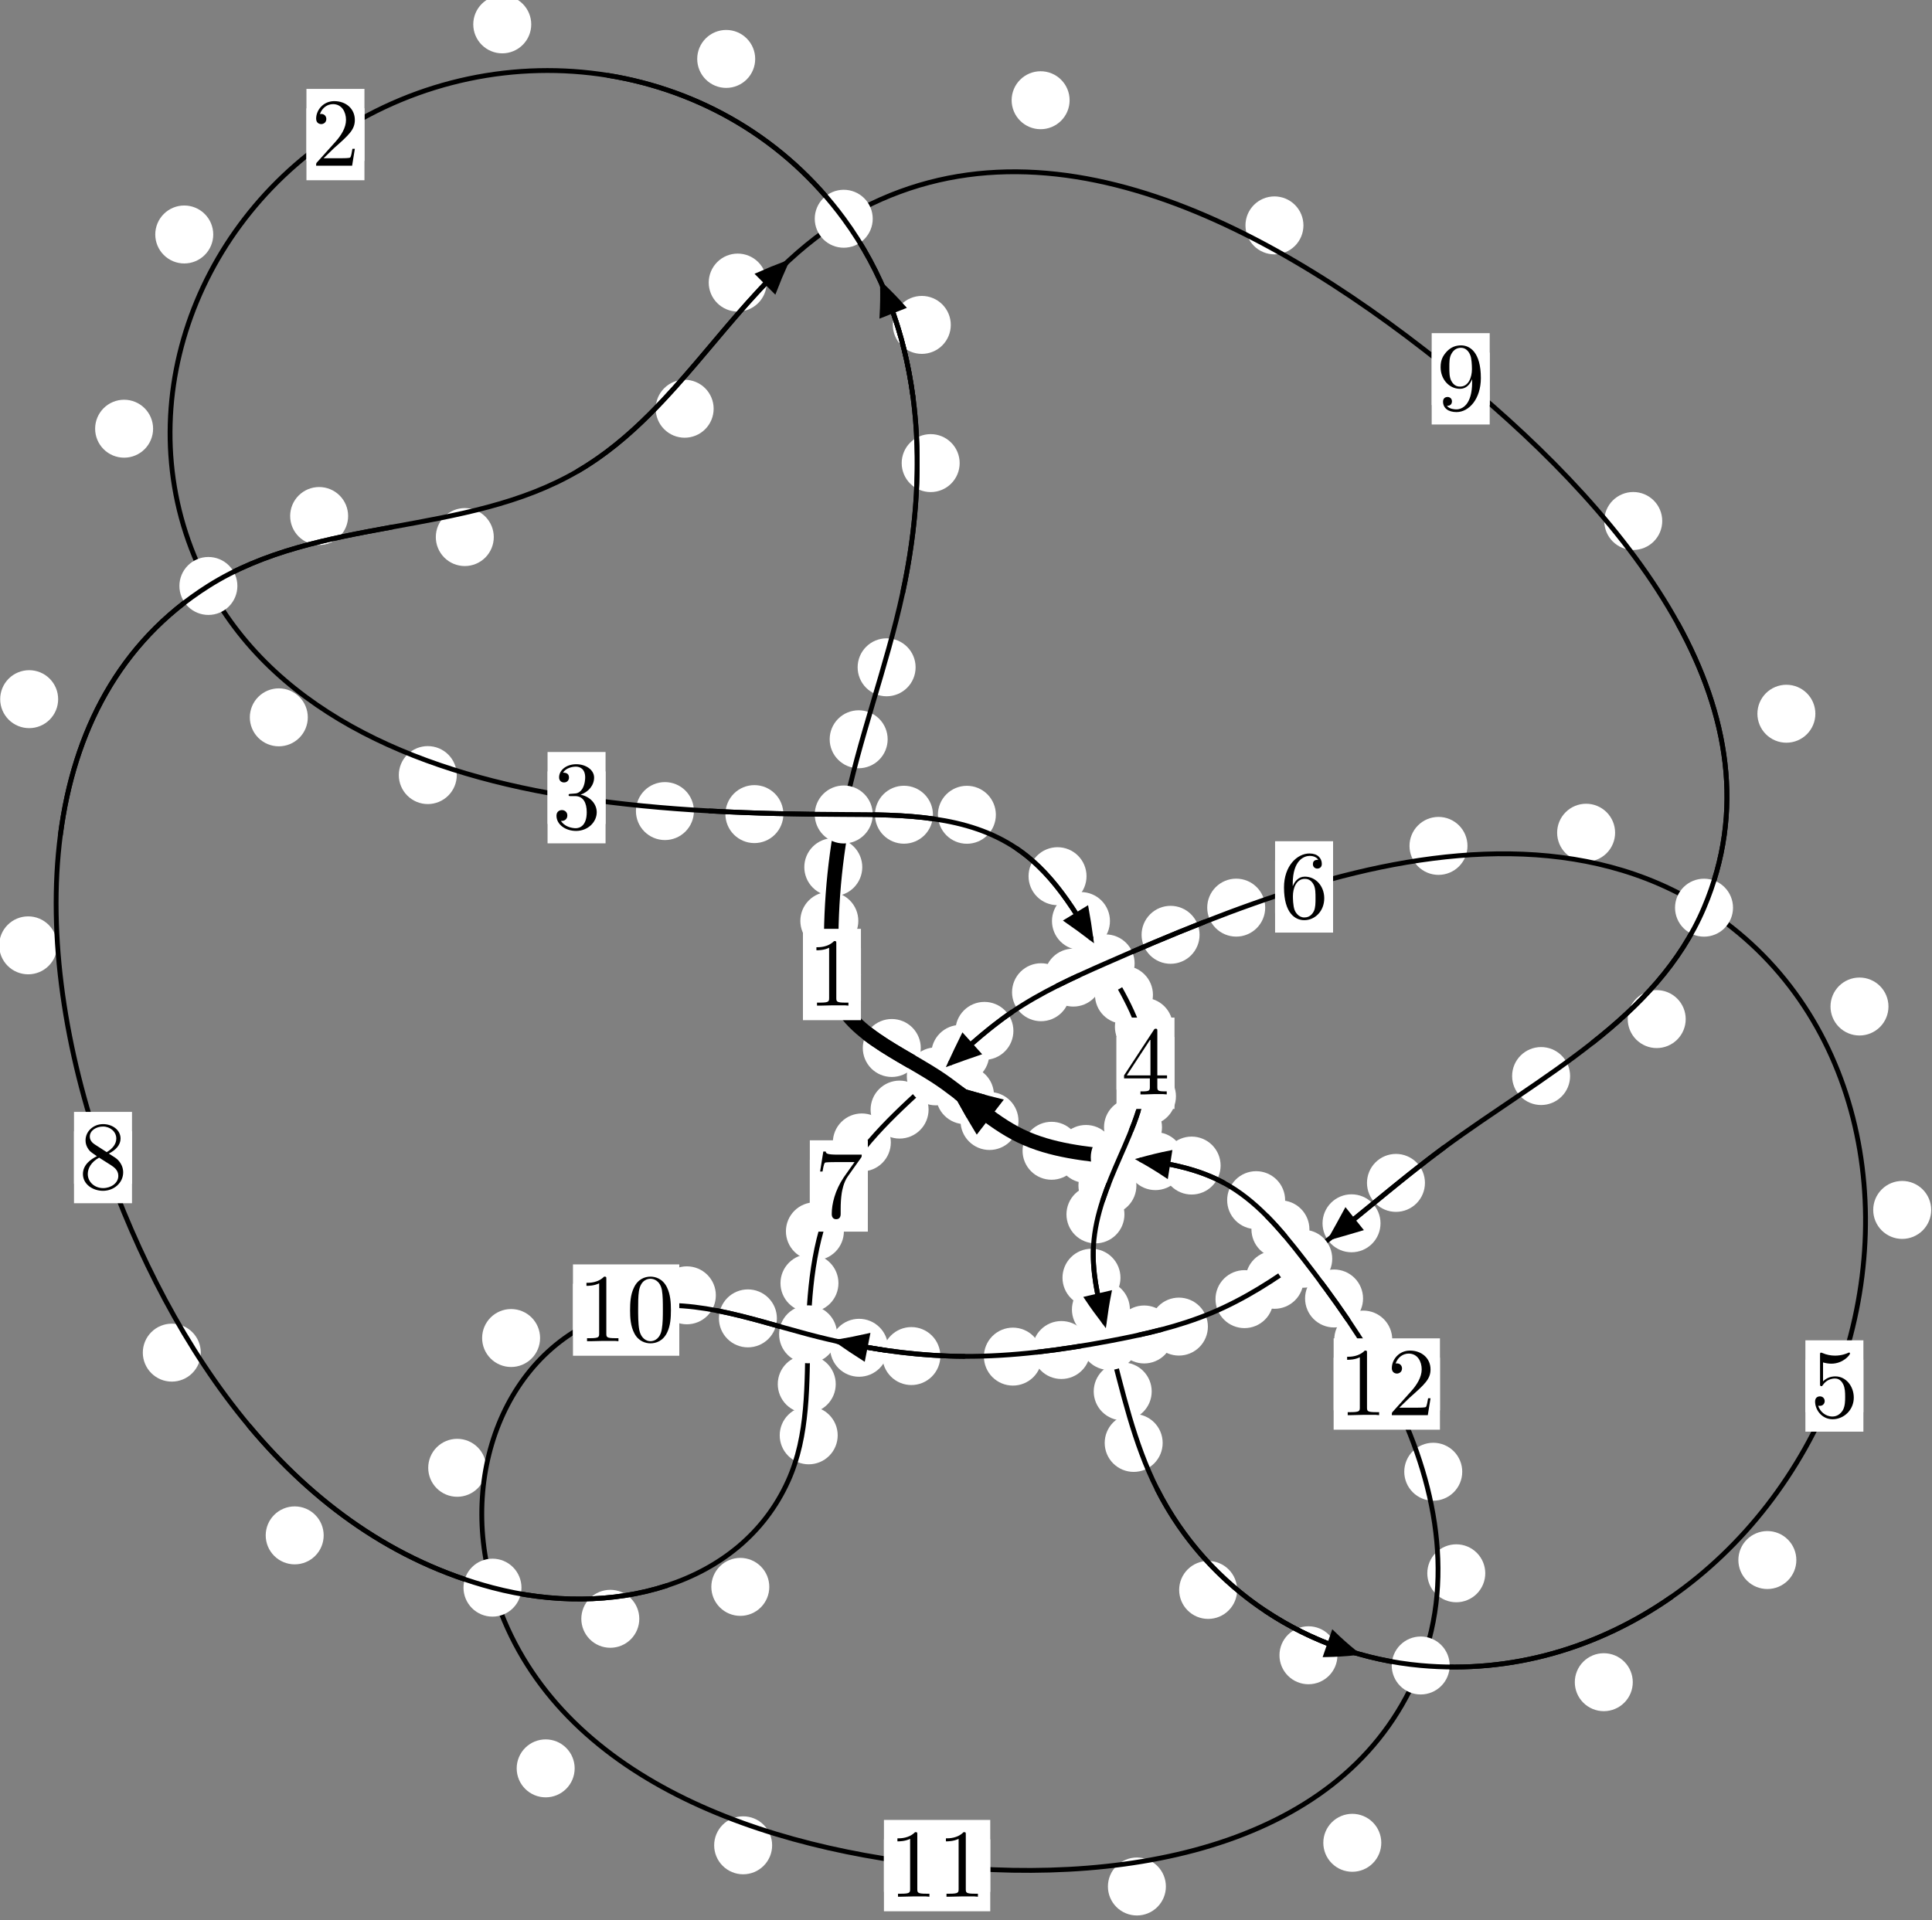 <?xml version="1.0"?>
<!-- Created by MetaPost 1.999 on 2021.07.05:2355 -->
<svg version="1.1" xmlns="http://www.w3.org/2000/svg" xmlns:xlink="http://www.w3.org/1999/xlink" width="199.213" height="198.027" viewBox="0 0 199.213 198.027">
<rect x="0" y="0" width="199.213" height="198.027" fill="#808080" stroke="none"/>
<!-- Original BoundingBox: -87.083817 -113.550949 112.129044 84.475967 -->
  <defs>
    <g transform="scale(0.01,0.01)" id="GLYPHcmr10_48">
      <path style="fill-rule: evenodd;" d="M460 -320C460 -400,455 -480,420 -554C374 -650,292 -666,250 -666C190 -666,117 -640,76 -547C44 -478,39 -400,39 -320C39 -245,43 -155,84 -79C127 2,200 22,249 22C303 22,379 1,423 -94C455 -163,460 -241,460 -320M249 -0C210 -0,151 -25,133 -121C122 -181,122 -273,122 -332C122 -396,122 -462,130 -516C149 -635,224 -644,249 -644C282 -644,348 -626,367 -527C377 -471,377 -395,377 -332C377 -257,377 -189,366 -125C351 -30,294 -0,249 -0"></path>
    </g>
    <g transform="scale(0.01,0.01)" id="GLYPHcmr10_49">
      <path style="fill-rule: evenodd;" d="M294 -640C294 -664,294 -666,271 -666C209 -602,121 -602,89 -602L89 -571C109 -571,168 -571,220 -597L220 -79C220 -43,217 -31,127 -31L95 -31L95 -0L257 -0L130 -3L217 -3L257 -3L297 -3L384 -3L419 -0L419 -31L387 -31C297 -31,294 -42,294 -79"></path>
    </g>
    <g transform="scale(0.01,0.01)" id="GLYPHcmr10_50">
      <path style="fill-rule: evenodd;" d="M127 -77L233 -180C389 -318,449 -372,449 -472C449 -586,359 -666,237 -666C124 -666,50 -574,50 -485C50 -429,100 -429,103 -429C120 -429,155 -441,155 -482C155 -508,137 -534,102 -534C94 -534,92 -534,89 -533C112 -598,166 -635,224 -635C315 -635,358 -554,358 -472C358 -392,308 -313,253 -251L61 -37C50 -26,50 -24,50 -0L421 -0L449 -174L424 -174C419 -144,412 -100,402 -85C395 -77,329 -77,307 -77"></path>
    </g>
    <g transform="scale(0.01,0.01)" id="GLYPHcmr10_51">
      <path style="fill-rule: evenodd;" d="M290 -352C372 -379,430 -449,430 -528C430 -610,342 -666,246 -666C145 -666,69 -606,69 -530C69 -497,91 -478,120 -478C151 -478,171 -500,171 -529C171 -579,124 -579,109 -579C140 -628,206 -641,242 -641C283 -641,338 -619,338 -529C338 -517,336 -459,310 -415C280 -367,246 -364,221 -363C213 -362,189 -360,182 -360C174 -359,167 -358,167 -348C167 -337,174 -337,191 -337L235 -337C317 -337,354 -269,354 -171C354 -35,285 -6,241 -6C198 -6,123 -23,88 -82C123 -77,154 -99,154 -137C154 -173,127 -193,98 -193C74 -193,42 -179,42 -135C42 -44,135 22,244 22C366 22,457 -69,457 -171C457 -253,394 -331,290 -352"></path>
    </g>
    <g transform="scale(0.01,0.01)" id="GLYPHcmr10_52">
      <path style="fill-rule: evenodd;" d="M294 -165L294 -78C294 -42,292 -31,218 -31L197 -31L197 -0L332 -0L238 -3L290 -3L332 -3L374 -3L427 -3L468 -0L468 -31L447 -31C373 -31,371 -42,371 -78L371 -165L471 -165L471 -196L371 -196L371 -651C371 -671,371 -677,355 -677C346 -677,343 -677,335 -665L28 -196L28 -165M300 -196L56 -196L300 -569"></path>
    </g>
    <g transform="scale(0.01,0.01)" id="GLYPHcmr10_53">
      <path style="fill-rule: evenodd;" d="M449 -201C449 -320,367 -420,259 -420C211 -420,168 -404,132 -369L132 -564C152 -558,185 -551,217 -551C340 -551,410 -642,410 -655C410 -661,407 -666,400 -666C399 -666,397 -666,392 -663C372 -654,323 -634,256 -634C216 -634,170 -641,123 -662C115 -665,113 -665,111 -665C101 -665,101 -657,101 -641L101 -345C101 -327,101 -319,115 -319C122 -319,124 -322,128 -328C139 -344,176 -398,257 -398C309 -398,334 -352,342 -334C358 -297,360 -258,360 -208C360 -173,360 -113,336 -71C312 -32,275 -6,229 -6C156 -6,99 -59,82 -118C85 -117,88 -116,99 -116C132 -116,149 -141,149 -165C149 -189,132 -214,99 -214C85 -214,50 -207,50 -161C50 -75,119 22,231 22C347 22,449 -74,449 -201"></path>
    </g>
    <g transform="scale(0.01,0.01)" id="GLYPHcmr10_54">
      <path style="fill-rule: evenodd;" d="M132 -328L132 -352C132 -605,256 -641,307 -641C331 -641,373 -635,395 -601C380 -601,340 -601,340 -556C340 -525,364 -510,386 -510C402 -510,432 -519,432 -558C432 -618,388 -666,305 -666C177 -666,42 -537,42 -316C42 -49,158 22,251 22C362 22,457 -72,457 -204C457 -331,368 -427,257 -427C189 -427,152 -376,132 -328M251 -6C188 -6,158 -66,152 -81C134 -128,134 -208,134 -226C134 -304,166 -404,256 -404C272 -404,318 -404,349 -342C367 -305,367 -254,367 -205C367 -157,367 -107,350 -71C320 -11,274 -6,251 -6"></path>
    </g>
    <g transform="scale(0.01,0.01)" id="GLYPHcmr10_55">
      <path style="fill-rule: evenodd;" d="M476 -609C485 -621,485 -623,485 -644L242 -644C120 -644,118 -657,114 -676L89 -676L56 -470L81 -470C84 -486,93 -549,106 -561C113 -567,191 -567,204 -567L411 -567C400 -551,321 -442,299 -409C209 -274,176 -135,176 -33C176 -23,176 22,222 22C268 22,268 -23,268 -33L268 -84C268 -139,271 -194,279 -248C283 -271,297 -357,341 -419"></path>
    </g>
    <g transform="scale(0.01,0.01)" id="GLYPHcmr10_56">
      <path style="fill-rule: evenodd;" d="M163 -457C117 -487,113 -521,113 -538C113 -599,178 -641,249 -641C322 -641,386 -589,386 -517C386 -460,347 -412,287 -377M309 -362C381 -399,430 -451,430 -517C430 -609,341 -666,250 -666C150 -666,69 -592,69 -499C69 -481,71 -436,113 -389C124 -377,161 -352,186 -335C128 -306,42 -250,42 -151C42 -45,144 22,249 22C362 22,457 -61,457 -168C457 -204,446 -249,408 -291C389 -312,373 -322,309 -362M209 -320L332 -242C360 -223,407 -193,407 -132C407 -58,332 -6,250 -6C164 -6,92 -68,92 -151C92 -209,124 -273,209 -320"></path>
    </g>
    <g transform="scale(0.01,0.01)" id="GLYPHcmr10_57">
      <path style="fill-rule: evenodd;" d="M367 -318L367 -286C367 -52,263 -6,205 -6C188 -6,134 -8,107 -42C151 -42,159 -71,159 -88C159 -119,135 -134,113 -134C97 -134,67 -125,67 -86C67 -19,121 22,206 22C335 22,457 -114,457 -329C457 -598,342 -666,253 -666C198 -666,149 -648,106 -603C65 -558,42 -516,42 -441C42 -316,130 -218,242 -218C303 -218,344 -260,367 -318M243 -241C227 -241,181 -241,150 -304C132 -341,132 -391,132 -440C132 -494,132 -541,153 -578C180 -628,218 -641,253 -641C299 -641,332 -607,349 -562C361 -530,365 -467,365 -421C365 -338,331 -241,243 -241"></path>
    </g>
  </defs>
  <path d="M88.503 94.974C88.503 94.181,88.188 93.421,87.627 92.861C87.067 92.3,86.307 91.985,85.514 91.985C84.721 91.985,83.961 92.3,83.401 92.861C82.84 93.421,82.525 94.181,82.525 94.974C82.525 95.767,82.84 96.527,83.401 97.087C83.961 97.648,84.721 97.963,85.514 97.963C86.307 97.963,87.067 97.648,87.627 97.087C88.188 96.527,88.503 95.767,88.503 94.974Z" style="fill: rgb(100%,100%,100%);stroke: none;"></path>
  <path d="M88.773 100.504C88.773 99.712,88.458 98.952,87.897 98.391C87.337 97.831,86.576 97.516,85.784 97.516C84.991 97.516,84.231 97.831,83.67 98.391C83.11 98.952,82.795 99.712,82.795 100.504C82.795 101.297,83.11 102.057,83.67 102.618C84.231 103.178,84.991 103.493,85.784 103.493C86.576 103.493,87.337 103.178,87.897 102.618C88.458 102.057,88.773 101.297,88.773 100.504Z" style="fill: rgb(100%,100%,100%);stroke: none;"></path>
  <path d="M91.528 76.244C91.528 75.451,91.213 74.691,90.652 74.131C90.092 73.57,89.332 73.255,88.539 73.255C87.746 73.255,86.986 73.57,86.426 74.131C85.865 74.691,85.55 75.451,85.55 76.244C85.55 77.037,85.865 77.797,86.426 78.357C86.986 78.918,87.746 79.233,88.539 79.233C89.332 79.233,90.092 78.918,90.652 78.357C91.213 77.797,91.528 77.037,91.528 76.244Z" style="fill: rgb(100%,100%,100%);stroke: none;"></path>
  <path d="M88.911 89.431C88.911 88.639,88.596 87.878,88.036 87.318C87.475 86.757,86.715 86.442,85.922 86.442C85.13 86.442,84.37 86.757,83.809 87.318C83.249 87.878,82.934 88.639,82.934 89.431C82.934 90.224,83.249 90.984,83.809 91.545C84.37 92.105,85.13 92.42,85.922 92.42C86.715 92.42,87.475 92.105,88.036 91.545C88.596 90.984,88.911 90.224,88.911 89.431Z" style="fill: rgb(100%,100%,100%);stroke: none;"></path>
  <path d="M98.953 47.762C98.953 46.969,98.638 46.209,98.077 45.649C97.517 45.088,96.757 44.773,95.964 44.773C95.171 44.773,94.411 45.088,93.851 45.649C93.29 46.209,92.975 46.969,92.975 47.762C92.975 48.555,93.29 49.315,93.851 49.875C94.411 50.436,95.171 50.751,95.964 50.751C96.757 50.751,97.517 50.436,98.077 49.875C98.638 49.315,98.953 48.555,98.953 47.762Z" style="fill: rgb(100%,100%,100%);stroke: none;"></path>
  <path d="M94.41 68.822C94.41 68.029,94.095 67.269,93.535 66.709C92.974 66.148,92.214 65.833,91.421 65.833C90.629 65.833,89.868 66.148,89.308 66.709C88.748 67.269,88.433 68.029,88.433 68.822C88.433 69.615,88.748 70.375,89.308 70.935C89.868 71.496,90.629 71.811,91.421 71.811C92.214 71.811,92.974 71.496,93.535 70.935C94.095 70.375,94.41 69.615,94.41 68.822Z" style="fill: rgb(100%,100%,100%);stroke: none;"></path>
  <path d="M77.87 6.077C77.87 5.285,77.555 4.525,76.994 3.964C76.434 3.404,75.674 3.089,74.881 3.089C74.088 3.089,73.328 3.404,72.768 3.964C72.207 4.525,71.892 5.285,71.892 6.077C71.892 6.87,72.207 7.63,72.768 8.191C73.328 8.751,74.088 9.066,74.881 9.066C75.674 9.066,76.434 8.751,76.994 8.191C77.555 7.63,77.87 6.87,77.87 6.077Z" style="fill: rgb(100%,100%,100%);stroke: none;"></path>
  <path d="M98.038 33.508C98.038 32.716,97.723 31.955,97.163 31.395C96.602 30.834,95.842 30.519,95.049 30.519C94.257 30.519,93.497 30.834,92.936 31.395C92.376 31.955,92.061 32.716,92.061 33.508C92.061 34.301,92.376 35.061,92.936 35.622C93.497 36.182,94.257 36.497,95.049 36.497C95.842 36.497,96.602 36.182,97.163 35.622C97.723 35.061,98.038 34.301,98.038 33.508Z" style="fill: rgb(100%,100%,100%);stroke: none;"></path>
  <path d="M21.988 24.183C21.988 23.39,21.673 22.63,21.112 22.07C20.552 21.509,19.792 21.194,18.999 21.194C18.206 21.194,17.446 21.509,16.886 22.07C16.325 22.63,16.01 23.39,16.01 24.183C16.01 24.976,16.325 25.736,16.886 26.296C17.446 26.857,18.206 27.172,18.999 27.172C19.792 27.172,20.552 26.857,21.112 26.296C21.673 25.736,21.988 24.976,21.988 24.183Z" style="fill: rgb(100%,100%,100%);stroke: none;"></path>
  <path d="M54.777 2.513C54.777 1.72,54.462 0.96,53.901 0.399C53.341 -0.161,52.581 -0.476,51.788 -0.476C50.995 -0.476,50.235 -0.161,49.675 0.399C49.114 0.96,48.799 1.72,48.799 2.513C48.799 3.305,49.114 4.066,49.675 4.626C50.235 5.187,50.995 5.502,51.788 5.502C52.581 5.502,53.341 5.187,53.901 4.626C54.462 4.066,54.777 3.305,54.777 2.513Z" style="fill: rgb(100%,100%,100%);stroke: none;"></path>
  <path d="M31.738 73.983C31.738 73.19,31.423 72.43,30.862 71.869C30.302 71.309,29.542 70.994,28.749 70.994C27.956 70.994,27.196 71.309,26.636 71.869C26.075 72.43,25.76 73.19,25.76 73.983C25.76 74.775,26.075 75.535,26.636 76.096C27.196 76.656,27.956 76.971,28.749 76.971C29.542 76.971,30.302 76.656,30.862 76.096C31.423 75.535,31.738 74.775,31.738 73.983Z" style="fill: rgb(100%,100%,100%);stroke: none;"></path>
  <path d="M15.786 44.214C15.786 43.422,15.471 42.662,14.911 42.101C14.35 41.541,13.59 41.226,12.797 41.226C12.005 41.226,11.245 41.541,10.684 42.101C10.124 42.662,9.809 43.422,9.809 44.214C9.809 45.007,10.124 45.767,10.684 46.328C11.245 46.888,12.005 47.203,12.797 47.203C13.59 47.203,14.35 46.888,14.911 46.328C15.471 45.767,15.786 45.007,15.786 44.214Z" style="fill: rgb(100%,100%,100%);stroke: none;"></path>
  <path d="M71.55 83.65C71.55 82.857,71.235 82.097,70.675 81.537C70.114 80.976,69.354 80.661,68.561 80.661C67.769 80.661,67.009 80.976,66.448 81.537C65.888 82.097,65.573 82.857,65.573 83.65C65.573 84.443,65.888 85.203,66.448 85.763C67.009 86.324,67.769 86.639,68.561 86.639C69.354 86.639,70.114 86.324,70.675 85.763C71.235 85.203,71.55 84.443,71.55 83.65Z" style="fill: rgb(100%,100%,100%);stroke: none;"></path>
  <path d="M47.1 79.938C47.1 79.145,46.785 78.385,46.224 77.824C45.664 77.264,44.904 76.949,44.111 76.949C43.318 76.949,42.558 77.264,41.998 77.824C41.437 78.385,41.122 79.145,41.122 79.938C41.122 80.73,41.437 81.491,41.998 82.051C42.558 82.612,43.318 82.927,44.111 82.927C44.904 82.927,45.664 82.612,46.224 82.051C46.785 81.491,47.1 80.73,47.1 79.938Z" style="fill: rgb(100%,100%,100%);stroke: none;"></path>
  <path d="M96.198 84.026C96.198 83.233,95.883 82.473,95.322 81.912C94.762 81.352,94.002 81.037,93.209 81.037C92.416 81.037,91.656 81.352,91.096 81.912C90.535 82.473,90.22 83.233,90.22 84.026C90.22 84.818,90.535 85.579,91.096 86.139C91.656 86.7,92.416 87.014,93.209 87.014C94.002 87.014,94.762 86.7,95.322 86.139C95.883 85.579,96.198 84.818,96.198 84.026Z" style="fill: rgb(100%,100%,100%);stroke: none;"></path>
  <path d="M80.776 83.962C80.776 83.169,80.461 82.409,79.9 81.848C79.34 81.288,78.58 80.973,77.787 80.973C76.994 80.973,76.234 81.288,75.674 81.848C75.113 82.409,74.798 83.169,74.798 83.962C74.798 84.754,75.113 85.515,75.674 86.075C76.234 86.636,76.994 86.951,77.787 86.951C78.58 86.951,79.34 86.636,79.9 86.075C80.461 85.515,80.776 84.754,80.776 83.962Z" style="fill: rgb(100%,100%,100%);stroke: none;"></path>
  <path d="M112.034 90.365C112.034 89.572,111.719 88.812,111.158 88.252C110.598 87.691,109.838 87.376,109.045 87.376C108.252 87.376,107.492 87.691,106.932 88.252C106.371 88.812,106.056 89.572,106.056 90.365C106.056 91.158,106.371 91.918,106.932 92.478C107.492 93.039,108.252 93.354,109.045 93.354C109.838 93.354,110.598 93.039,111.158 92.478C111.719 91.918,112.034 91.158,112.034 90.365Z" style="fill: rgb(100%,100%,100%);stroke: none;"></path>
  <path d="M102.686 84.031C102.686 83.239,102.371 82.478,101.811 81.918C101.25 81.358,100.49 81.043,99.698 81.043C98.905 81.043,98.145 81.358,97.584 81.918C97.024 82.478,96.709 83.239,96.709 84.031C96.709 84.824,97.024 85.584,97.584 86.145C98.145 86.705,98.905 87.02,99.698 87.02C100.49 87.02,101.25 86.705,101.811 86.145C102.371 85.584,102.686 84.824,102.686 84.031Z" style="fill: rgb(100%,100%,100%);stroke: none;"></path>
  <path d="M118.883 102.602C118.883 101.81,118.568 101.049,118.007 100.489C117.447 99.928,116.687 99.614,115.894 99.614C115.101 99.614,114.341 99.928,113.781 100.489C113.22 101.049,112.905 101.81,112.905 102.602C112.905 103.395,113.22 104.155,113.781 104.716C114.341 105.276,115.101 105.591,115.894 105.591C116.687 105.591,117.447 105.276,118.007 104.716C118.568 104.155,118.883 103.395,118.883 102.602Z" style="fill: rgb(100%,100%,100%);stroke: none;"></path>
  <path d="M114.45 94.99C114.45 94.197,114.135 93.437,113.574 92.876C113.014 92.316,112.254 92.001,111.461 92.001C110.668 92.001,109.908 92.316,109.348 92.876C108.787 93.437,108.472 94.197,108.472 94.99C108.472 95.782,108.787 96.543,109.348 97.103C109.908 97.663,110.668 97.978,111.461 97.978C112.254 97.978,113.014 97.663,113.574 97.103C114.135 96.543,114.45 95.782,114.45 94.99Z" style="fill: rgb(100%,100%,100%);stroke: none;"></path>
  <path d="M121.255 113.066C121.255 112.274,120.94 111.513,120.379 110.953C119.819 110.393,119.059 110.078,118.266 110.078C117.473 110.078,116.713 110.393,116.153 110.953C115.592 111.513,115.277 112.274,115.277 113.066C115.277 113.859,115.592 114.619,116.153 115.18C116.713 115.74,117.473 116.055,118.266 116.055C119.059 116.055,119.819 115.74,120.379 115.18C120.94 114.619,121.255 113.859,121.255 113.066Z" style="fill: rgb(100%,100%,100%);stroke: none;"></path>
  <path d="M120.938 105.898C120.938 105.105,120.623 104.345,120.063 103.784C119.502 103.224,118.742 102.909,117.95 102.909C117.157 102.909,116.397 103.224,115.836 103.784C115.276 104.345,114.961 105.105,114.961 105.898C114.961 106.69,115.276 107.451,115.836 108.011C116.397 108.572,117.157 108.886,117.95 108.886C118.742 108.886,119.502 108.572,120.063 108.011C120.623 107.451,120.938 106.69,120.938 105.898Z" style="fill: rgb(100%,100%,100%);stroke: none;"></path>
  <path d="M117.177 122.275C117.177 121.482,116.862 120.722,116.302 120.162C115.741 119.601,114.981 119.286,114.188 119.286C113.396 119.286,112.635 119.601,112.075 120.162C111.514 120.722,111.2 121.482,111.2 122.275C111.2 123.068,111.514 123.828,112.075 124.388C112.635 124.949,113.396 125.264,114.188 125.264C114.981 125.264,115.741 124.949,116.302 124.388C116.862 123.828,117.177 123.068,117.177 122.275Z" style="fill: rgb(100%,100%,100%);stroke: none;"></path>
  <path d="M119.816 116.256C119.816 115.464,119.501 114.703,118.941 114.143C118.38 113.582,117.62 113.267,116.827 113.267C116.035 113.267,115.274 113.582,114.714 114.143C114.153 114.703,113.838 115.464,113.838 116.256C113.838 117.049,114.153 117.809,114.714 118.37C115.274 118.93,116.035 119.245,116.827 119.245C117.62 119.245,118.38 118.93,118.941 118.37C119.501 117.809,119.816 117.049,119.816 116.256Z" style="fill: rgb(100%,100%,100%);stroke: none;"></path>
  <path d="M115.534 131.777C115.534 130.985,115.219 130.224,114.658 129.664C114.098 129.103,113.338 128.788,112.545 128.788C111.752 128.788,110.992 129.103,110.432 129.664C109.871 130.224,109.556 130.985,109.556 131.777C109.556 132.57,109.871 133.33,110.432 133.891C110.992 134.451,111.752 134.766,112.545 134.766C113.338 134.766,114.098 134.451,114.658 133.891C115.219 133.33,115.534 132.57,115.534 131.777Z" style="fill: rgb(100%,100%,100%);stroke: none;"></path>
  <path d="M115.943 125.245C115.943 124.453,115.628 123.692,115.068 123.132C114.508 122.571,113.747 122.257,112.955 122.257C112.162 122.257,111.402 122.571,110.841 123.132C110.281 123.692,109.966 124.453,109.966 125.245C109.966 126.038,110.281 126.798,110.841 127.359C111.402 127.919,112.162 128.234,112.955 128.234C113.747 128.234,114.508 127.919,115.068 127.359C115.628 126.798,115.943 126.038,115.943 125.245Z" style="fill: rgb(100%,100%,100%);stroke: none;"></path>
  <path d="M118.754 143.504C118.754 142.711,118.439 141.951,117.878 141.391C117.318 140.83,116.558 140.515,115.765 140.515C114.972 140.515,114.212 140.83,113.652 141.391C113.091 141.951,112.776 142.711,112.776 143.504C112.776 144.297,113.091 145.057,113.652 145.617C114.212 146.178,114.972 146.493,115.765 146.493C116.558 146.493,117.318 146.178,117.878 145.617C118.439 145.057,118.754 144.297,118.754 143.504Z" style="fill: rgb(100%,100%,100%);stroke: none;"></path>
  <path d="M116.507 135.055C116.507 134.262,116.192 133.502,115.632 132.941C115.071 132.381,114.311 132.066,113.518 132.066C112.725 132.066,111.965 132.381,111.405 132.941C110.844 133.502,110.529 134.262,110.529 135.055C110.529 135.847,110.844 136.607,111.405 137.168C111.965 137.728,112.725 138.043,113.518 138.043C114.311 138.043,115.071 137.728,115.632 137.168C116.192 136.607,116.507 135.847,116.507 135.055Z" style="fill: rgb(100%,100%,100%);stroke: none;"></path>
  <path d="M127.564 163.976C127.564 163.184,127.249 162.423,126.688 161.863C126.128 161.302,125.368 160.987,124.575 160.987C123.782 160.987,123.022 161.302,122.462 161.863C121.901 162.423,121.586 163.184,121.586 163.976C121.586 164.769,121.901 165.529,122.462 166.09C123.022 166.65,123.782 166.965,124.575 166.965C125.368 166.965,126.128 166.65,126.688 166.09C127.249 165.529,127.564 164.769,127.564 163.976Z" style="fill: rgb(100%,100%,100%);stroke: none;"></path>
  <path d="M119.885 148.814C119.885 148.022,119.57 147.262,119.01 146.701C118.449 146.141,117.689 145.826,116.897 145.826C116.104 145.826,115.344 146.141,114.783 146.701C114.223 147.262,113.908 148.022,113.908 148.814C113.908 149.607,114.223 150.367,114.783 150.928C115.344 151.488,116.104 151.803,116.897 151.803C117.689 151.803,118.449 151.488,119.01 150.928C119.57 150.367,119.885 149.607,119.885 148.814Z" style="fill: rgb(100%,100%,100%);stroke: none;"></path>
  <path d="M168.36 173.492C168.36 172.699,168.045 171.939,167.484 171.378C166.924 170.818,166.163 170.503,165.371 170.503C164.578 170.503,163.818 170.818,163.257 171.378C162.697 171.939,162.382 172.699,162.382 173.492C162.382 174.284,162.697 175.045,163.257 175.605C163.818 176.166,164.578 176.48,165.371 176.48C166.163 176.48,166.924 176.166,167.484 175.605C168.045 175.045,168.36 174.284,168.36 173.492Z" style="fill: rgb(100%,100%,100%);stroke: none;"></path>
  <path d="M137.906 170.714C137.906 169.921,137.591 169.161,137.031 168.601C136.47 168.04,135.71 167.725,134.917 167.725C134.125 167.725,133.365 168.04,132.804 168.601C132.244 169.161,131.929 169.921,131.929 170.714C131.929 171.507,132.244 172.267,132.804 172.827C133.365 173.388,134.125 173.703,134.917 173.703C135.71 173.703,136.47 173.388,137.031 172.827C137.591 172.267,137.906 171.507,137.906 170.714Z" style="fill: rgb(100%,100%,100%);stroke: none;"></path>
  <path d="M199.129 124.785C199.129 123.992,198.814 123.232,198.254 122.672C197.693 122.111,196.933 121.796,196.14 121.796C195.348 121.796,194.587 122.111,194.027 122.672C193.467 123.232,193.152 123.992,193.152 124.785C193.152 125.578,193.467 126.338,194.027 126.898C194.587 127.459,195.348 127.774,196.14 127.774C196.933 127.774,197.693 127.459,198.254 126.898C198.814 126.338,199.129 125.578,199.129 124.785Z" style="fill: rgb(100%,100%,100%);stroke: none;"></path>
  <path d="M185.225 160.894C185.225 160.101,184.91 159.341,184.349 158.781C183.789 158.22,183.029 157.905,182.236 157.905C181.443 157.905,180.683 158.22,180.123 158.781C179.562 159.341,179.247 160.101,179.247 160.894C179.247 161.687,179.562 162.447,180.123 163.007C180.683 163.568,181.443 163.883,182.236 163.883C183.029 163.883,183.789 163.568,184.349 163.007C184.91 162.447,185.225 161.687,185.225 160.894Z" style="fill: rgb(100%,100%,100%);stroke: none;"></path>
  <path d="M166.537 85.882C166.537 85.089,166.222 84.329,165.662 83.768C165.101 83.208,164.341 82.893,163.549 82.893C162.756 82.893,161.996 83.208,161.435 83.768C160.875 84.329,160.56 85.089,160.56 85.882C160.56 86.674,160.875 87.434,161.435 87.995C161.996 88.555,162.756 88.87,163.549 88.87C164.341 88.87,165.101 88.555,165.662 87.995C166.222 87.434,166.537 86.674,166.537 85.882Z" style="fill: rgb(100%,100%,100%);stroke: none;"></path>
  <path d="M194.724 103.806C194.724 103.014,194.409 102.254,193.849 101.693C193.288 101.133,192.528 100.818,191.735 100.818C190.943 100.818,190.183 101.133,189.622 101.693C189.062 102.254,188.747 103.014,188.747 103.806C188.747 104.599,189.062 105.359,189.622 105.92C190.183 106.48,190.943 106.795,191.735 106.795C192.528 106.795,193.288 106.48,193.849 105.92C194.409 105.359,194.724 104.599,194.724 103.806Z" style="fill: rgb(100%,100%,100%);stroke: none;"></path>
  <path d="M130.457 93.608C130.457 92.815,130.142 92.055,129.582 91.495C129.021 90.934,128.261 90.619,127.469 90.619C126.676 90.619,125.916 90.934,125.355 91.495C124.795 92.055,124.48 92.815,124.48 93.608C124.48 94.401,124.795 95.161,125.355 95.721C125.916 96.282,126.676 96.597,127.469 96.597C128.261 96.597,129.021 96.282,129.582 95.721C130.142 95.161,130.457 94.401,130.457 93.608Z" style="fill: rgb(100%,100%,100%);stroke: none;"></path>
  <path d="M151.315 87.241C151.315 86.448,151 85.688,150.44 85.128C149.879 84.567,149.119 84.252,148.326 84.252C147.534 84.252,146.773 84.567,146.213 85.128C145.652 85.688,145.337 86.448,145.337 87.241C145.337 88.034,145.652 88.794,146.213 89.354C146.773 89.915,147.534 90.23,148.326 90.23C149.119 90.23,149.879 89.915,150.44 89.354C151 88.794,151.315 88.034,151.315 87.241Z" style="fill: rgb(100%,100%,100%);stroke: none;"></path>
  <path d="M113.662 100.824C113.662 100.031,113.347 99.271,112.786 98.71C112.226 98.15,111.466 97.835,110.673 97.835C109.88 97.835,109.12 98.15,108.56 98.71C107.999 99.271,107.684 100.031,107.684 100.824C107.684 101.616,107.999 102.376,108.56 102.937C109.12 103.497,109.88 103.812,110.673 103.812C111.466 103.812,112.226 103.497,112.786 102.937C113.347 102.376,113.662 101.616,113.662 100.824Z" style="fill: rgb(100%,100%,100%);stroke: none;"></path>
  <path d="M123.69 96.412C123.69 95.619,123.375 94.859,122.814 94.298C122.254 93.738,121.494 93.423,120.701 93.423C119.908 93.423,119.148 93.738,118.588 94.298C118.027 94.859,117.712 95.619,117.712 96.412C117.712 97.204,118.027 97.964,118.588 98.525C119.148 99.085,119.908 99.4,120.701 99.4C121.494 99.4,122.254 99.085,122.814 98.525C123.375 97.964,123.69 97.204,123.69 96.412Z" style="fill: rgb(100%,100%,100%);stroke: none;"></path>
  <path d="M104.494 106.319C104.494 105.526,104.179 104.766,103.618 104.206C103.058 103.645,102.298 103.33,101.505 103.33C100.712 103.33,99.952 103.645,99.392 104.206C98.831 104.766,98.516 105.526,98.516 106.319C98.516 107.112,98.831 107.872,99.392 108.432C99.952 108.993,100.712 109.308,101.505 109.308C102.298 109.308,103.058 108.993,103.618 108.432C104.179 107.872,104.494 107.112,104.494 106.319Z" style="fill: rgb(100%,100%,100%);stroke: none;"></path>
  <path d="M110.333 102.333C110.333 101.54,110.018 100.78,109.457 100.219C108.897 99.659,108.137 99.344,107.344 99.344C106.551 99.344,105.791 99.659,105.231 100.219C104.67 100.78,104.355 101.54,104.355 102.333C104.355 103.125,104.67 103.885,105.231 104.446C105.791 105.006,106.551 105.321,107.344 105.321C108.137 105.321,108.897 105.006,109.457 104.446C110.018 103.885,110.333 103.125,110.333 102.333Z" style="fill: rgb(100%,100%,100%);stroke: none;"></path>
  <path d="M95.748 114.437C95.748 113.644,95.433 112.884,94.872 112.324C94.312 111.763,93.552 111.448,92.759 111.448C91.966 111.448,91.206 111.763,90.646 112.324C90.085 112.884,89.77 113.644,89.77 114.437C89.77 115.23,90.085 115.99,90.646 116.55C91.206 117.111,91.966 117.426,92.759 117.426C93.552 117.426,94.312 117.111,94.872 116.55C95.433 115.99,95.748 115.23,95.748 114.437Z" style="fill: rgb(100%,100%,100%);stroke: none;"></path>
  <path d="M102.007 108.694C102.007 107.902,101.692 107.141,101.132 106.581C100.571 106.021,99.811 105.706,99.018 105.706C98.226 105.706,97.466 106.021,96.905 106.581C96.345 107.141,96.03 107.902,96.03 108.694C96.03 109.487,96.345 110.247,96.905 110.808C97.466 111.368,98.226 111.683,99.018 111.683C99.811 111.683,100.571 111.368,101.132 110.808C101.692 110.247,102.007 109.487,102.007 108.694Z" style="fill: rgb(100%,100%,100%);stroke: none;"></path>
  <path d="M87.015 126.987C87.015 126.194,86.7 125.434,86.14 124.873C85.579 124.313,84.819 123.998,84.026 123.998C83.234 123.998,82.474 124.313,81.913 124.873C81.353 125.434,81.038 126.194,81.038 126.987C81.038 127.779,81.353 128.539,81.913 129.1C82.474 129.66,83.234 129.975,84.026 129.975C84.819 129.975,85.579 129.66,86.14 129.1C86.7 128.539,87.015 127.779,87.015 126.987Z" style="fill: rgb(100%,100%,100%);stroke: none;"></path>
  <path d="M91.855 117.823C91.855 117.031,91.54 116.271,90.979 115.71C90.419 115.15,89.659 114.835,88.866 114.835C88.073 114.835,87.313 115.15,86.753 115.71C86.192 116.271,85.877 117.031,85.877 117.823C85.877 118.616,86.192 119.376,86.753 119.937C87.313 120.497,88.073 120.812,88.866 120.812C89.659 120.812,90.419 120.497,90.979 119.937C91.54 119.376,91.855 118.616,91.855 117.823Z" style="fill: rgb(100%,100%,100%);stroke: none;"></path>
  <path d="M86.175 142.749C86.175 141.957,85.86 141.196,85.3 140.636C84.739 140.075,83.979 139.761,83.186 139.761C82.394 139.761,81.634 140.075,81.073 140.636C80.513 141.196,80.198 141.957,80.198 142.749C80.198 143.542,80.513 144.302,81.073 144.863C81.634 145.423,82.394 145.738,83.186 145.738C83.979 145.738,84.739 145.423,85.3 144.863C85.86 144.302,86.175 143.542,86.175 142.749Z" style="fill: rgb(100%,100%,100%);stroke: none;"></path>
  <path d="M86.454 132.337C86.454 131.544,86.14 130.784,85.579 130.224C85.019 129.663,84.258 129.348,83.466 129.348C82.673 129.348,81.913 129.663,81.352 130.224C80.792 130.784,80.477 131.544,80.477 132.337C80.477 133.13,80.792 133.89,81.352 134.45C81.913 135.011,82.673 135.326,83.466 135.326C84.258 135.326,85.019 135.011,85.579 134.45C86.14 133.89,86.454 133.13,86.454 132.337Z" style="fill: rgb(100%,100%,100%);stroke: none;"></path>
  <path d="M79.324 163.662C79.324 162.869,79.009 162.109,78.449 161.549C77.888 160.988,77.128 160.673,76.335 160.673C75.543 160.673,74.783 160.988,74.222 161.549C73.662 162.109,73.347 162.869,73.347 163.662C73.347 164.455,73.662 165.215,74.222 165.775C74.783 166.336,75.543 166.651,76.335 166.651C77.128 166.651,77.888 166.336,78.449 165.775C79.009 165.215,79.324 164.455,79.324 163.662Z" style="fill: rgb(100%,100%,100%);stroke: none;"></path>
  <path d="M86.376 148.032C86.376 147.24,86.061 146.48,85.5 145.919C84.94 145.359,84.18 145.044,83.387 145.044C82.594 145.044,81.834 145.359,81.274 145.919C80.713 146.48,80.398 147.24,80.398 148.032C80.398 148.825,80.713 149.585,81.274 150.146C81.834 150.706,82.594 151.021,83.387 151.021C84.18 151.021,84.94 150.706,85.5 150.146C86.061 149.585,86.376 148.825,86.376 148.032Z" style="fill: rgb(100%,100%,100%);stroke: none;"></path>
  <path d="M33.375 158.35C33.375 157.557,33.06 156.797,32.5 156.237C31.939 155.676,31.179 155.361,30.387 155.361C29.594 155.361,28.834 155.676,28.273 156.237C27.713 156.797,27.398 157.557,27.398 158.35C27.398 159.143,27.713 159.903,28.273 160.463C28.834 161.024,29.594 161.339,30.387 161.339C31.179 161.339,31.939 161.024,32.5 160.463C33.06 159.903,33.375 159.143,33.375 158.35Z" style="fill: rgb(100%,100%,100%);stroke: none;"></path>
  <path d="M65.919 166.953C65.919 166.161,65.604 165.401,65.044 164.84C64.483 164.28,63.723 163.965,62.93 163.965C62.138 163.965,61.377 164.28,60.817 164.84C60.256 165.401,59.941 166.161,59.941 166.953C59.941 167.746,60.256 168.506,60.817 169.067C61.377 169.627,62.138 169.942,62.93 169.942C63.723 169.942,64.483 169.627,65.044 169.067C65.604 168.506,65.919 167.746,65.919 166.953Z" style="fill: rgb(100%,100%,100%);stroke: none;"></path>
  <path d="M5.894 97.497C5.894 96.705,5.579 95.945,5.018 95.384C4.458 94.824,3.698 94.509,2.905 94.509C2.112 94.509,1.352 94.824,0.792 95.384C0.231 95.945,-0.084 96.705,-0.084 97.497C-0.084 98.29,0.231 99.05,0.792 99.611C1.352 100.171,2.112 100.486,2.905 100.486C3.698 100.486,4.458 100.171,5.018 99.611C5.579 99.05,5.894 98.29,5.894 97.497Z" style="fill: rgb(100%,100%,100%);stroke: none;"></path>
  <path d="M20.704 139.504C20.704 138.711,20.389 137.951,19.828 137.39C19.268 136.83,18.508 136.515,17.715 136.515C16.922 136.515,16.162 136.83,15.602 137.39C15.041 137.951,14.726 138.711,14.726 139.504C14.726 140.296,15.041 141.056,15.602 141.617C16.162 142.177,16.922 142.492,17.715 142.492C18.508 142.492,19.268 142.177,19.828 141.617C20.389 141.056,20.704 140.296,20.704 139.504Z" style="fill: rgb(100%,100%,100%);stroke: none;"></path>
  <path d="M35.896 53.218C35.896 52.425,35.581 51.665,35.021 51.105C34.46 50.544,33.7 50.229,32.907 50.229C32.115 50.229,31.355 50.544,30.794 51.105C30.234 51.665,29.919 52.425,29.919 53.218C29.919 54.011,30.234 54.771,30.794 55.331C31.355 55.892,32.115 56.207,32.907 56.207C33.7 56.207,34.46 55.892,35.021 55.331C35.581 54.771,35.896 54.011,35.896 53.218Z" style="fill: rgb(100%,100%,100%);stroke: none;"></path>
  <path d="M5.996 72.108C5.996 71.315,5.681 70.555,5.121 69.994C4.56 69.434,3.8 69.119,3.007 69.119C2.215 69.119,1.454 69.434,0.894 69.994C0.334 70.555,0.019 71.315,0.019 72.108C0.019 72.9,0.334 73.661,0.894 74.221C1.454 74.781,2.215 75.096,3.007 75.096C3.8 75.096,4.56 74.781,5.121 74.221C5.681 73.661,5.996 72.9,5.996 72.108Z" style="fill: rgb(100%,100%,100%);stroke: none;"></path>
  <path d="M73.586 42.155C73.586 41.362,73.271 40.602,72.711 40.041C72.15 39.481,71.39 39.166,70.597 39.166C69.805 39.166,69.045 39.481,68.484 40.041C67.924 40.602,67.609 41.362,67.609 42.155C67.609 42.947,67.924 43.708,68.484 44.268C69.045 44.829,69.805 45.144,70.597 45.144C71.39 45.144,72.15 44.829,72.711 44.268C73.271 43.708,73.586 42.947,73.586 42.155Z" style="fill: rgb(100%,100%,100%);stroke: none;"></path>
  <path d="M50.915 55.39C50.915 54.598,50.6 53.838,50.04 53.277C49.479 52.717,48.719 52.402,47.926 52.402C47.134 52.402,46.373 52.717,45.813 53.277C45.253 53.838,44.938 54.598,44.938 55.39C44.938 56.183,45.253 56.943,45.813 57.504C46.373 58.064,47.134 58.379,47.926 58.379C48.719 58.379,49.479 58.064,50.04 57.504C50.6 56.943,50.915 56.183,50.915 55.39Z" style="fill: rgb(100%,100%,100%);stroke: none;"></path>
  <path d="M110.29 10.337C110.29 9.544,109.975 8.784,109.414 8.224C108.854 7.663,108.094 7.348,107.301 7.348C106.508 7.348,105.748 7.663,105.188 8.224C104.627 8.784,104.312 9.544,104.312 10.337C104.312 11.13,104.627 11.89,105.188 12.45C105.748 13.011,106.508 13.326,107.301 13.326C108.094 13.326,108.854 13.011,109.414 12.45C109.975 11.89,110.29 11.13,110.29 10.337Z" style="fill: rgb(100%,100%,100%);stroke: none;"></path>
  <path d="M79.056 29.143C79.056 28.35,78.741 27.59,78.181 27.03C77.62 26.469,76.86 26.154,76.067 26.154C75.275 26.154,74.515 26.469,73.954 27.03C73.394 27.59,73.079 28.35,73.079 29.143C73.079 29.936,73.394 30.696,73.954 31.256C74.515 31.817,75.275 32.132,76.067 32.132C76.86 32.132,77.62 31.817,78.181 31.256C78.741 30.696,79.056 29.936,79.056 29.143Z" style="fill: rgb(100%,100%,100%);stroke: none;"></path>
  <path d="M171.397 53.732C171.397 52.939,171.082 52.179,170.522 51.618C169.961 51.058,169.201 50.743,168.408 50.743C167.616 50.743,166.856 51.058,166.295 51.618C165.735 52.179,165.42 52.939,165.42 53.732C165.42 54.524,165.735 55.284,166.295 55.845C166.856 56.405,167.616 56.72,168.408 56.72C169.201 56.72,169.961 56.405,170.522 55.845C171.082 55.284,171.397 54.524,171.397 53.732Z" style="fill: rgb(100%,100%,100%);stroke: none;"></path>
  <path d="M134.4 23.245C134.4 22.453,134.085 21.693,133.525 21.132C132.964 20.572,132.204 20.257,131.411 20.257C130.619 20.257,129.858 20.572,129.298 21.132C128.737 21.693,128.423 22.453,128.423 23.245C128.423 24.038,128.737 24.798,129.298 25.359C129.858 25.919,130.619 26.234,131.411 26.234C132.204 26.234,132.964 25.919,133.525 25.359C134.085 24.798,134.4 24.038,134.4 23.245Z" style="fill: rgb(100%,100%,100%);stroke: none;"></path>
  <path d="M173.817 105.104C173.817 104.311,173.502 103.551,172.941 102.99C172.381 102.43,171.62 102.115,170.828 102.115C170.035 102.115,169.275 102.43,168.714 102.99C168.154 103.551,167.839 104.311,167.839 105.104C167.839 105.896,168.154 106.657,168.714 107.217C169.275 107.777,170.035 108.092,170.828 108.092C171.62 108.092,172.381 107.777,172.941 107.217C173.502 106.657,173.817 105.896,173.817 105.104Z" style="fill: rgb(100%,100%,100%);stroke: none;"></path>
  <path d="M187.187 73.61C187.187 72.818,186.872 72.057,186.312 71.497C185.751 70.937,184.991 70.622,184.198 70.622C183.406 70.622,182.646 70.937,182.085 71.497C181.525 72.057,181.21 72.818,181.21 73.61C181.21 74.403,181.525 75.163,182.085 75.724C182.646 76.284,183.406 76.599,184.198 76.599C184.991 76.599,185.751 76.284,186.312 75.724C186.872 75.163,187.187 74.403,187.187 73.61Z" style="fill: rgb(100%,100%,100%);stroke: none;"></path>
  <path d="M146.93 121.997C146.93 121.205,146.615 120.444,146.055 119.884C145.494 119.323,144.734 119.008,143.942 119.008C143.149 119.008,142.389 119.323,141.828 119.884C141.268 120.444,140.953 121.205,140.953 121.997C140.953 122.79,141.268 123.55,141.828 124.111C142.389 124.671,143.149 124.986,143.942 124.986C144.734 124.986,145.494 124.671,146.055 124.111C146.615 123.55,146.93 122.79,146.93 121.997Z" style="fill: rgb(100%,100%,100%);stroke: none;"></path>
  <path d="M161.896 110.976C161.896 110.183,161.581 109.423,161.02 108.863C160.46 108.302,159.7 107.987,158.907 107.987C158.114 107.987,157.354 108.302,156.794 108.863C156.233 109.423,155.918 110.183,155.918 110.976C155.918 111.769,156.233 112.529,156.794 113.089C157.354 113.65,158.114 113.965,158.907 113.965C159.7 113.965,160.46 113.65,161.02 113.089C161.581 112.529,161.896 111.769,161.896 110.976Z" style="fill: rgb(100%,100%,100%);stroke: none;"></path>
  <path d="M134.412 131.992C134.412 131.199,134.097 130.439,133.536 129.879C132.976 129.318,132.215 129.003,131.423 129.003C130.63 129.003,129.87 129.318,129.309 129.879C128.749 130.439,128.434 131.199,128.434 131.992C128.434 132.785,128.749 133.545,129.309 134.105C129.87 134.666,130.63 134.981,131.423 134.981C132.215 134.981,132.976 134.666,133.536 134.105C134.097 133.545,134.412 132.785,134.412 131.992Z" style="fill: rgb(100%,100%,100%);stroke: none;"></path>
  <path d="M142.348 126.164C142.348 125.371,142.033 124.611,141.472 124.05C140.912 123.49,140.152 123.175,139.359 123.175C138.566 123.175,137.806 123.49,137.246 124.05C136.685 124.611,136.37 125.371,136.37 126.164C136.37 126.956,136.685 127.716,137.246 128.277C137.806 128.837,138.566 129.152,139.359 129.152C140.152 129.152,140.912 128.837,141.472 128.277C142.033 127.716,142.348 126.956,142.348 126.164Z" style="fill: rgb(100%,100%,100%);stroke: none;"></path>
  <path d="M124.549 136.818C124.549 136.025,124.234 135.265,123.673 134.705C123.113 134.144,122.353 133.829,121.56 133.829C120.767 133.829,120.007 134.144,119.447 134.705C118.886 135.265,118.571 136.025,118.571 136.818C118.571 137.611,118.886 138.371,119.447 138.931C120.007 139.492,120.767 139.807,121.56 139.807C122.353 139.807,123.113 139.492,123.673 138.931C124.234 138.371,124.549 137.611,124.549 136.818Z" style="fill: rgb(100%,100%,100%);stroke: none;"></path>
  <path d="M131.31 133.985C131.31 133.192,130.996 132.432,130.435 131.871C129.875 131.311,129.114 130.996,128.322 130.996C127.529 130.996,126.769 131.311,126.208 131.871C125.648 132.432,125.333 133.192,125.333 133.985C125.333 134.777,125.648 135.538,126.208 136.098C126.769 136.659,127.529 136.974,128.322 136.974C129.114 136.974,129.875 136.659,130.435 136.098C130.996 135.538,131.31 134.777,131.31 133.985Z" style="fill: rgb(100%,100%,100%);stroke: none;"></path>
  <path d="M112.429 139.234C112.429 138.441,112.114 137.681,111.553 137.12C110.993 136.56,110.233 136.245,109.44 136.245C108.647 136.245,107.887 136.56,107.327 137.12C106.766 137.681,106.451 138.441,106.451 139.234C106.451 140.026,106.766 140.786,107.327 141.347C107.887 141.907,108.647 142.222,109.44 142.222C110.233 142.222,110.993 141.907,111.553 141.347C112.114 140.786,112.429 140.026,112.429 139.234Z" style="fill: rgb(100%,100%,100%);stroke: none;"></path>
  <path d="M120.966 137.63C120.966 136.837,120.651 136.077,120.091 135.516C119.53 134.956,118.77 134.641,117.978 134.641C117.185 134.641,116.425 134.956,115.864 135.516C115.304 136.077,114.989 136.837,114.989 137.63C114.989 138.422,115.304 139.182,115.864 139.743C116.425 140.303,117.185 140.618,117.978 140.618C118.77 140.618,119.53 140.303,120.091 139.743C120.651 139.182,120.966 138.422,120.966 137.63Z" style="fill: rgb(100%,100%,100%);stroke: none;"></path>
  <path d="M96.963 139.856C96.963 139.063,96.648 138.303,96.087 137.743C95.527 137.182,94.767 136.867,93.974 136.867C93.181 136.867,92.421 137.182,91.861 137.743C91.3 138.303,90.985 139.063,90.985 139.856C90.985 140.649,91.3 141.409,91.861 141.969C92.421 142.53,93.181 142.845,93.974 142.845C94.767 142.845,95.527 142.53,96.087 141.969C96.648 141.409,96.963 140.649,96.963 139.856Z" style="fill: rgb(100%,100%,100%);stroke: none;"></path>
  <path d="M107.431 139.913C107.431 139.12,107.116 138.36,106.556 137.799C105.995 137.239,105.235 136.924,104.442 136.924C103.65 136.924,102.89 137.239,102.329 137.799C101.769 138.36,101.454 139.12,101.454 139.913C101.454 140.705,101.769 141.465,102.329 142.026C102.89 142.586,103.65 142.901,104.442 142.901C105.235 142.901,105.995 142.586,106.556 142.026C107.116 141.465,107.431 140.705,107.431 139.913Z" style="fill: rgb(100%,100%,100%);stroke: none;"></path>
  <path d="M80.108 135.97C80.108 135.177,79.793 134.417,79.233 133.857C78.672 133.296,77.912 132.981,77.119 132.981C76.327 132.981,75.566 133.296,75.006 133.857C74.445 134.417,74.131 135.177,74.131 135.97C74.131 136.763,74.445 137.523,75.006 138.083C75.566 138.644,76.327 138.959,77.119 138.959C77.912 138.959,78.672 138.644,79.233 138.083C79.793 137.523,80.108 136.763,80.108 135.97Z" style="fill: rgb(100%,100%,100%);stroke: none;"></path>
  <path d="M91.569 139.002C91.569 138.21,91.254 137.45,90.694 136.889C90.133 136.329,89.373 136.014,88.581 136.014C87.788 136.014,87.028 136.329,86.467 136.889C85.907 137.45,85.592 138.21,85.592 139.002C85.592 139.795,85.907 140.555,86.467 141.116C87.028 141.676,87.788 141.991,88.581 141.991C89.373 141.991,90.133 141.676,90.694 141.116C91.254 140.555,91.569 139.795,91.569 139.002Z" style="fill: rgb(100%,100%,100%);stroke: none;"></path>
  <path d="M55.69 137.995C55.69 137.203,55.375 136.443,54.815 135.882C54.255 135.322,53.494 135.007,52.702 135.007C51.909 135.007,51.149 135.322,50.588 135.882C50.028 136.443,49.713 137.203,49.713 137.995C49.713 138.788,50.028 139.548,50.588 140.109C51.149 140.669,51.909 140.984,52.702 140.984C53.494 140.984,54.255 140.669,54.815 140.109C55.375 139.548,55.69 138.788,55.69 137.995Z" style="fill: rgb(100%,100%,100%);stroke: none;"></path>
  <path d="M73.813 133.591C73.813 132.799,73.498 132.039,72.937 131.478C72.377 130.918,71.616 130.603,70.824 130.603C70.031 130.603,69.271 130.918,68.71 131.478C68.15 132.039,67.835 132.799,67.835 133.591C67.835 134.384,68.15 135.144,68.71 135.705C69.271 136.265,70.031 136.58,70.824 136.58C71.616 136.58,72.377 136.265,72.937 135.705C73.498 135.144,73.813 134.384,73.813 133.591Z" style="fill: rgb(100%,100%,100%);stroke: none;"></path>
  <path d="M59.255 182.379C59.255 181.586,58.94 180.826,58.379 180.266C57.819 179.705,57.059 179.39,56.266 179.39C55.473 179.39,54.713 179.705,54.153 180.266C53.592 180.826,53.277 181.586,53.277 182.379C53.277 183.172,53.592 183.932,54.153 184.492C54.713 185.053,55.473 185.368,56.266 185.368C57.059 185.368,57.819 185.053,58.379 184.492C58.94 183.932,59.255 183.172,59.255 182.379Z" style="fill: rgb(100%,100%,100%);stroke: none;"></path>
  <path d="M50.132 151.38C50.132 150.588,49.817 149.828,49.257 149.267C48.696 148.707,47.936 148.392,47.143 148.392C46.351 148.392,45.59 148.707,45.03 149.267C44.469 149.828,44.155 150.588,44.155 151.38C44.155 152.173,44.469 152.933,45.03 153.494C45.59 154.054,46.351 154.369,47.143 154.369C47.936 154.369,48.696 154.054,49.257 153.494C49.817 152.933,50.132 152.173,50.132 151.38Z" style="fill: rgb(100%,100%,100%);stroke: none;"></path>
  <path d="M120.218 194.562C120.218 193.77,119.903 193.009,119.342 192.449C118.782 191.888,118.021 191.573,117.229 191.573C116.436 191.573,115.676 191.888,115.115 192.449C114.555 193.009,114.24 193.77,114.24 194.562C114.24 195.355,114.555 196.115,115.115 196.676C115.676 197.236,116.436 197.551,117.229 197.551C118.021 197.551,118.782 197.236,119.342 196.676C119.903 196.115,120.218 195.355,120.218 194.562Z" style="fill: rgb(100%,100%,100%);stroke: none;"></path>
  <path d="M79.617 190.315C79.617 189.522,79.302 188.762,78.741 188.202C78.181 187.641,77.421 187.326,76.628 187.326C75.835 187.326,75.075 187.641,74.515 188.202C73.954 188.762,73.639 189.522,73.639 190.315C73.639 191.108,73.954 191.868,74.515 192.428C75.075 192.989,75.835 193.304,76.628 193.304C77.421 193.304,78.181 192.989,78.741 192.428C79.302 191.868,79.617 191.108,79.617 190.315Z" style="fill: rgb(100%,100%,100%);stroke: none;"></path>
  <path d="M153.149 162.26C153.149 161.467,152.834 160.707,152.274 160.146C151.713 159.586,150.953 159.271,150.161 159.271C149.368 159.271,148.608 159.586,148.047 160.146C147.487 160.707,147.172 161.467,147.172 162.26C147.172 163.052,147.487 163.813,148.047 164.373C148.608 164.934,149.368 165.248,150.161 165.248C150.953 165.248,151.713 164.934,152.274 164.373C152.834 163.813,153.149 163.052,153.149 162.26Z" style="fill: rgb(100%,100%,100%);stroke: none;"></path>
  <path d="M142.427 190.056C142.427 189.263,142.112 188.503,141.552 187.943C140.991 187.382,140.231 187.067,139.438 187.067C138.646 187.067,137.886 187.382,137.325 187.943C136.765 188.503,136.45 189.263,136.45 190.056C136.45 190.849,136.765 191.609,137.325 192.169C137.886 192.73,138.646 193.045,139.438 193.045C140.231 193.045,140.991 192.73,141.552 192.169C142.112 191.609,142.427 190.849,142.427 190.056Z" style="fill: rgb(100%,100%,100%);stroke: none;"></path>
  <path d="M143.557 138.156C143.557 137.364,143.242 136.603,142.682 136.043C142.121 135.482,141.361 135.168,140.569 135.168C139.776 135.168,139.016 135.482,138.455 136.043C137.895 136.603,137.58 137.364,137.58 138.156C137.58 138.949,137.895 139.709,138.455 140.27C139.016 140.83,139.776 141.145,140.569 141.145C141.361 141.145,142.121 140.83,142.682 140.27C143.242 139.709,143.557 138.949,143.557 138.156Z" style="fill: rgb(100%,100%,100%);stroke: none;"></path>
  <path d="M150.775 151.787C150.775 150.994,150.46 150.234,149.9 149.673C149.339 149.113,148.579 148.798,147.786 148.798C146.994 148.798,146.233 149.113,145.673 149.673C145.112 150.234,144.797 150.994,144.797 151.787C144.797 152.579,145.112 153.339,145.673 153.9C146.233 154.46,146.994 154.775,147.786 154.775C148.579 154.775,149.339 154.46,149.9 153.9C150.46 153.339,150.775 152.579,150.775 151.787Z" style="fill: rgb(100%,100%,100%);stroke: none;"></path>
  <path d="M135.017 126.785C135.017 125.993,134.702 125.233,134.141 124.672C133.581 124.112,132.821 123.797,132.028 123.797C131.235 123.797,130.475 124.112,129.915 124.672C129.354 125.233,129.039 125.993,129.039 126.785C129.039 127.578,129.354 128.338,129.915 128.899C130.475 129.459,131.235 129.774,132.028 129.774C132.821 129.774,133.581 129.459,134.141 128.899C134.702 128.338,135.017 127.578,135.017 126.785Z" style="fill: rgb(100%,100%,100%);stroke: none;"></path>
  <path d="M140.547 133.918C140.547 133.125,140.232 132.365,139.671 131.805C139.111 131.244,138.351 130.929,137.558 130.929C136.765 130.929,136.005 131.244,135.445 131.805C134.884 132.365,134.569 133.125,134.569 133.918C134.569 134.711,134.884 135.471,135.445 136.031C136.005 136.592,136.765 136.907,137.558 136.907C138.351 136.907,139.111 136.592,139.671 136.031C140.232 135.471,140.547 134.711,140.547 133.918Z" style="fill: rgb(100%,100%,100%);stroke: none;"></path>
  <path d="M125.86 120.209C125.86 119.417,125.545 118.656,124.985 118.096C124.424 117.536,123.664 117.221,122.872 117.221C122.079 117.221,121.319 117.536,120.758 118.096C120.198 118.656,119.883 119.417,119.883 120.209C119.883 121.002,120.198 121.762,120.758 122.323C121.319 122.883,122.079 123.198,122.872 123.198C123.664 123.198,124.424 122.883,124.985 122.323C125.545 121.762,125.86 121.002,125.86 120.209Z" style="fill: rgb(100%,100%,100%);stroke: none;"></path>
  <path d="M132.512 123.778C132.512 122.985,132.197 122.225,131.637 121.664C131.076 121.104,130.316 120.789,129.523 120.789C128.731 120.789,127.971 121.104,127.41 121.664C126.85 122.225,126.535 122.985,126.535 123.778C126.535 124.57,126.85 125.33,127.41 125.891C127.971 126.451,128.731 126.766,129.523 126.766C130.316 126.766,131.076 126.451,131.637 125.891C132.197 125.33,132.512 124.57,132.512 123.778Z" style="fill: rgb(100%,100%,100%);stroke: none;"></path>
  <path d="M114.965 119.011C114.965 118.219,114.65 117.458,114.089 116.898C113.529 116.337,112.768 116.023,111.976 116.023C111.183 116.023,110.423 116.337,109.862 116.898C109.302 117.458,108.987 118.219,108.987 119.011C108.987 119.804,109.302 120.564,109.862 121.125C110.423 121.685,111.183 122,111.976 122C112.768 122,113.529 121.685,114.089 121.125C114.65 120.564,114.965 119.804,114.965 119.011Z" style="fill: rgb(100%,100%,100%);stroke: none;"></path>
  <path d="M122.126 119.752C122.126 118.96,121.811 118.199,121.25 117.639C120.69 117.079,119.93 116.764,119.137 116.764C118.344 116.764,117.584 117.079,117.024 117.639C116.463 118.199,116.148 118.96,116.148 119.752C116.148 120.545,116.463 121.305,117.024 121.866C117.584 122.426,118.344 122.741,119.137 122.741C119.93 122.741,120.69 122.426,121.25 121.866C121.811 121.305,122.126 120.545,122.126 119.752Z" style="fill: rgb(100%,100%,100%);stroke: none;"></path>
  <path d="M105.018 115.613C105.018 114.82,104.703 114.06,104.143 113.499C103.582 112.939,102.822 112.624,102.029 112.624C101.237 112.624,100.477 112.939,99.916 113.499C99.356 114.06,99.041 114.82,99.041 115.613C99.041 116.405,99.356 117.166,99.916 117.726C100.477 118.287,101.237 118.602,102.029 118.602C102.822 118.602,103.582 118.287,104.143 117.726C104.703 117.166,105.018 116.405,105.018 115.613Z" style="fill: rgb(100%,100%,100%);stroke: none;"></path>
  <path d="M111.417 118.684C111.417 117.891,111.102 117.131,110.542 116.57C109.981 116.01,109.221 115.695,108.428 115.695C107.636 115.695,106.875 116.01,106.315 116.57C105.754 117.131,105.439 117.891,105.439 118.684C105.439 119.476,105.754 120.236,106.315 120.797C106.875 121.357,107.636 121.672,108.428 121.672C109.221 121.672,109.981 121.357,110.542 120.797C111.102 120.236,111.417 119.476,111.417 118.684Z" style="fill: rgb(100%,100%,100%);stroke: none;"></path>
  <path d="M94.943 108.084C94.943 107.291,94.628 106.531,94.067 105.97C93.507 105.41,92.747 105.095,91.954 105.095C91.161 105.095,90.401 105.41,89.841 105.97C89.28 106.531,88.965 107.291,88.965 108.084C88.965 108.876,89.28 109.636,89.841 110.197C90.401 110.757,91.161 111.072,91.954 111.072C92.747 111.072,93.507 110.757,94.067 110.197C94.628 109.636,94.943 108.876,94.943 108.084Z" style="fill: rgb(100%,100%,100%);stroke: none;"></path>
  <path d="M102.492 112.951C102.492 112.158,102.177 111.398,101.617 110.838C101.056 110.277,100.296 109.962,99.503 109.962C98.71 109.962,97.95 110.277,97.39 110.838C96.829 111.398,96.514 112.158,96.514 112.951C96.514 113.744,96.829 114.504,97.39 115.064C97.95 115.625,98.71 115.94,99.503 115.94C100.296 115.94,101.056 115.625,101.617 115.064C102.177 114.504,102.492 113.744,102.492 112.951Z" style="fill: rgb(100%,100%,100%);stroke: none;"></path>
  <path d="M85.784 100.504C85.514 94.974,85.922 89.431,87 84C88.539 76.244,91.421 68.822,93.088 61.094C95.964 47.762,95.049 33.508,87 22.56C74.881 6.077,51.788 2.513,34.589 13.88C18.999 24.183,12.797 44.214,21.488 60.432C28.749 73.983,44.111 79.938,59.451 82.267C68.561 83.65,77.787 83.962,87 84C93.209 84.026,99.698 84.031,104.848 87.521C109.045 90.365,111.461 94.99,114.005 99.358C115.894 102.602,117.95 105.898,118.116 109.659C118.266 113.066,116.827 116.256,115.461 119.372C114.188 122.275,112.955 125.245,112.756 128.414C112.545 131.777,113.518 135.055,114.382 138.305C115.765 143.504,116.897 148.814,119.33 153.619C124.575 163.976,134.917 170.714,146.492 171.77C165.371 173.492,182.236 160.894,189.149 142.942C196.14 124.785,191.735 103.806,175.706 93.613C163.549 85.882,148.326 87.241,134.467 91.472C127.469 93.608,120.701 96.412,114.005 99.358C110.673 100.824,107.344 102.333,104.336 104.386C101.505 106.319,99.018 108.694,96.494 111.011C92.759 114.437,88.866 117.823,86.494 122.314C84.026 126.987,83.466 132.337,83.324 137.612C83.186 142.749,83.387 148.032,81.267 152.731C76.335 163.662,62.93 166.953,50.781 163.742C30.387 158.35,17.715 139.504,10.621 119.383C2.905 97.497,3.007 72.108,21.488 60.432C32.907 53.218,47.926 55.39,59.57 48.593C70.597 42.155,76.067 29.143,87 22.56C107.301 10.337,131.411 23.245,150.616 39.07C168.408 53.732,184.198 73.61,175.706 93.613C170.828 105.104,158.907 110.976,148.915 118.334C143.942 121.997,139.359 126.164,134.38 129.82C131.423 131.992,128.322 133.985,124.936 135.404C121.56 136.818,117.978 137.63,114.382 138.305C109.44 139.234,104.442 139.913,99.412 139.885C93.974 139.856,88.581 139.002,83.324 137.612C77.119 135.97,70.824 133.591,64.561 135.113C52.702 137.995,47.143 151.38,50.781 163.742C56.266 182.379,76.628 190.315,96.626 192.407C117.229 194.562,139.438 190.056,146.492 171.77C150.161 162.26,147.786 151.787,142.996 142.74C140.569 138.156,137.558 133.918,134.38 129.82C132.028 126.785,129.523 123.778,126.134 121.959C122.872 120.209,119.137 119.752,115.461 119.372C111.976 119.011,108.428 118.684,105.263 117.165C102.029 115.613,99.503 112.951,96.494 111.011C91.954 108.084,86.046 105.869,85.784 100.504" style="stroke:rgb(0%,0%,0%); stroke-width: 0.498;stroke-linecap: round;stroke-linejoin: round;stroke-miterlimit: 10;fill: none;"></path>
  <path d="M85.784 100.504C85.514 94.974,85.922 89.431,87 84" style="stroke:rgb(0%,0%,0%); stroke-width: 1.494;stroke-linecap: round;stroke-linejoin: round;stroke-miterlimit: 10;fill: none;"></path>
  <path d="M115.461 119.372C111.976 119.011,108.428 118.684,105.263 117.165C102.029 115.613,99.503 112.951,96.494 111.011C91.954 108.084,86.046 105.869,85.784 100.504" style="stroke:rgb(0%,0%,0%); stroke-width: 1.494;stroke-linecap: round;stroke-linejoin: round;stroke-miterlimit: 10;fill: none;"></path>
  <path d="M89.989 84C89.989 83.207,89.674 82.447,89.113 81.887C88.553 81.326,87.793 81.011,87 81.011C86.207 81.011,85.447 81.326,84.887 81.887C84.326 82.447,84.011 83.207,84.011 84C84.011 84.793,84.326 85.553,84.887 86.113C85.447 86.674,86.207 86.989,87 86.989C87.793 86.989,88.553 86.674,89.113 86.113C89.674 85.553,89.989 84.793,89.989 84Z" style="fill: rgb(100%,100%,100%);stroke: none;"></path>
  <path d="M73.187 83.638C77.784 83.893,82.394 83.981,87 84C90.105 84.013,93.279 84.021,96.321 84.462" style="stroke:rgb(0%,0%,0%); stroke-width: 0.498;stroke-linecap: round;stroke-linejoin: round;stroke-miterlimit: 10;fill: none;"></path>
  <path d="M24.477 60.432C24.477 59.64,24.162 58.88,23.601 58.319C23.041 57.759,22.281 57.444,21.488 57.444C20.695 57.444,19.935 57.759,19.375 58.319C18.814 58.88,18.499 59.64,18.499 60.432C18.499 61.225,18.814 61.985,19.375 62.546C19.935 63.106,20.695 63.421,21.488 63.421C22.281 63.421,23.041 63.106,23.601 62.546C24.162 61.985,24.477 61.225,24.477 60.432Z" style="fill: rgb(100%,100%,100%);stroke: none;"></path>
  <path d="M6.231 86.079C7.602 75.536,12.248 66.27,21.488 60.432C27.198 56.825,33.807 55.565,40.445 54.356" style="stroke:rgb(0%,0%,0%); stroke-width: 0.498;stroke-linecap: round;stroke-linejoin: round;stroke-miterlimit: 10;fill: none;"></path>
  <path d="M116.993 99.358C116.993 98.565,116.678 97.805,116.118 97.244C115.557 96.684,114.797 96.369,114.005 96.369C113.212 96.369,112.452 96.684,111.891 97.244C111.331 97.805,111.016 98.565,111.016 99.358C111.016 100.15,111.331 100.911,111.891 101.471C112.452 102.032,113.212 102.346,114.005 102.346C114.797 102.346,115.557 102.032,116.118 101.471C116.678 100.911,116.993 100.15,116.993 99.358Z" style="fill: rgb(100%,100%,100%);stroke: none;"></path>
  <path d="M124.122 95.111C120.719 96.447,117.353 97.885,114.005 99.358C112.339 100.091,110.674 100.834,109.049 101.652" style="stroke:rgb(0%,0%,0%); stroke-width: 0.498;stroke-linecap: round;stroke-linejoin: round;stroke-miterlimit: 10;fill: none;"></path>
  <path d="M117.371 138.305C117.371 137.512,117.056 136.752,116.496 136.192C115.935 135.631,115.175 135.316,114.382 135.316C113.59 135.316,112.83 135.631,112.269 136.192C111.709 136.752,111.394 137.512,111.394 138.305C111.394 139.098,111.709 139.858,112.269 140.418C112.83 140.979,113.59 141.294,114.382 141.294C115.175 141.294,115.935 140.979,116.496 140.418C117.056 139.858,117.371 139.098,117.371 138.305Z" style="fill: rgb(100%,100%,100%);stroke: none;"></path>
  <path d="M119.741 137.131C117.974 137.595,116.18 137.967,114.382 138.305C111.911 138.769,109.426 139.171,106.93 139.454" style="stroke:rgb(0%,0%,0%); stroke-width: 0.498;stroke-linecap: round;stroke-linejoin: round;stroke-miterlimit: 10;fill: none;"></path>
  <path d="M178.695 93.613C178.695 92.82,178.38 92.06,177.819 91.5C177.259 90.939,176.499 90.624,175.706 90.624C174.913 90.624,174.153 90.939,173.593 91.5C173.032 92.06,172.717 92.82,172.717 93.613C172.717 94.406,173.032 95.166,173.593 95.726C174.153 96.287,174.913 96.602,175.706 96.602C176.499 96.602,177.259 96.287,177.819 95.726C178.38 95.166,178.695 94.406,178.695 93.613Z" style="fill: rgb(100%,100%,100%);stroke: none;"></path>
  <path d="M173.018 64.339C178.128 73.641,179.952 83.612,175.706 93.613C173.267 99.358,169.067 103.699,164.228 107.523" style="stroke:rgb(0%,0%,0%); stroke-width: 0.498;stroke-linecap: round;stroke-linejoin: round;stroke-miterlimit: 10;fill: none;"></path>
  <path d="M99.482 111.011C99.482 110.218,99.167 109.458,98.607 108.897C98.046 108.337,97.286 108.022,96.494 108.022C95.701 108.022,94.941 108.337,94.38 108.897C93.82 109.458,93.505 110.218,93.505 111.011C93.505 111.803,93.82 112.563,94.38 113.124C94.941 113.684,95.701 113.999,96.494 113.999C97.286 113.999,98.046 113.684,98.607 113.124C99.167 112.563,99.482 111.803,99.482 111.011Z" style="fill: rgb(100%,100%,100%);stroke: none;"></path>
  <path d="M100.794 114.233C99.382 113.131,97.998 111.981,96.494 111.011C94.224 109.547,91.612 108.262,89.535 106.672" style="stroke:rgb(0%,0%,0%); stroke-width: 1.494;stroke-linecap: round;stroke-linejoin: round;stroke-miterlimit: 10;fill: none;"></path>
  <path d="M53.77 163.742C53.77 162.949,53.455 162.189,52.894 161.628C52.334 161.068,51.574 160.753,50.781 160.753C49.988 160.753,49.228 161.068,48.668 161.628C48.107 162.189,47.792 162.949,47.792 163.742C47.792 164.534,48.107 165.294,48.668 165.855C49.228 166.415,49.988 166.73,50.781 166.73C51.574 166.73,52.334 166.415,52.894 165.855C53.455 165.294,53.77 164.534,53.77 163.742Z" style="fill: rgb(100%,100%,100%);stroke: none;"></path>
  <path d="M68.731 163.54C63.244 165.328,56.856 165.347,50.781 163.742C40.584 161.046,32.317 154.986,25.713 147.086" style="stroke:rgb(0%,0%,0%); stroke-width: 0.498;stroke-linecap: round;stroke-linejoin: round;stroke-miterlimit: 10;fill: none;"></path>
  <path d="M89.989 22.56C89.989 21.768,89.674 21.007,89.113 20.447C88.553 19.886,87.793 19.572,87 19.572C86.207 19.572,85.447 19.886,84.887 20.447C84.326 21.007,84.011 21.768,84.011 22.56C84.011 23.353,84.326 24.113,84.887 24.674C85.447 25.234,86.207 25.549,87 25.549C87.793 25.549,88.553 25.234,89.113 24.674C89.674 24.113,89.989 23.353,89.989 22.56Z" style="fill: rgb(100%,100%,100%);stroke: none;"></path>
  <path d="M94.141 40.933C93.266 34.335,91.025 28.034,87 22.56C80.941 14.319,72.138 9.307,62.7 7.776" style="stroke:rgb(0%,0%,0%); stroke-width: 0.498;stroke-linecap: round;stroke-linejoin: round;stroke-miterlimit: 10;fill: none;"></path>
  <path d="M137.369 129.82C137.369 129.027,137.054 128.267,136.494 127.706C135.933 127.146,135.173 126.831,134.38 126.831C133.588 126.831,132.828 127.146,132.267 127.706C131.707 128.267,131.392 129.027,131.392 129.82C131.392 130.612,131.707 131.373,132.267 131.933C132.828 132.494,133.588 132.809,134.38 132.809C135.173 132.809,135.933 132.494,136.494 131.933C137.054 131.373,137.369 130.612,137.369 129.82Z" style="fill: rgb(100%,100%,100%);stroke: none;"></path>
  <path d="M138.97 136.098C137.516 133.953,135.969 131.869,134.38 129.82C133.204 128.303,131.99 126.792,130.646 125.434" style="stroke:rgb(0%,0%,0%); stroke-width: 0.498;stroke-linecap: round;stroke-linejoin: round;stroke-miterlimit: 10;fill: none;"></path>
  <path d="M86.313 137.612C86.313 136.819,85.998 136.059,85.438 135.498C84.877 134.938,84.117 134.623,83.324 134.623C82.532 134.623,81.771 134.938,81.211 135.498C80.65 136.059,80.336 136.819,80.336 137.612C80.336 138.404,80.65 139.165,81.211 139.725C81.771 140.286,82.532 140.601,83.324 140.601C84.117 140.601,84.877 140.286,85.438 139.725C85.998 139.165,86.313 138.404,86.313 137.612Z" style="fill: rgb(100%,100%,100%);stroke: none;"></path>
  <path d="M91.3 139.259C88.615 138.868,85.952 138.307,83.324 137.612C80.222 136.791,77.097 135.786,73.964 135.176" style="stroke:rgb(0%,0%,0%); stroke-width: 0.498;stroke-linecap: round;stroke-linejoin: round;stroke-miterlimit: 10;fill: none;"></path>
  <path d="M149.481 171.77C149.481 170.977,149.166 170.217,148.606 169.656C148.045 169.096,147.285 168.781,146.492 168.781C145.7 168.781,144.939 169.096,144.379 169.656C143.818 170.217,143.504 170.977,143.504 171.77C143.504 172.562,143.818 173.323,144.379 173.883C144.939 174.443,145.7 174.758,146.492 174.758C147.285 174.758,148.045 174.443,148.606 173.883C149.166 173.323,149.481 172.562,149.481 171.77Z" style="fill: rgb(100%,100%,100%);stroke: none;"></path>
  <path d="M130.537 166.182C135.225 169.293,140.705 171.242,146.492 171.77C155.932 172.631,164.867 169.912,172.308 164.734" style="stroke:rgb(0%,0%,0%); stroke-width: 0.498;stroke-linecap: round;stroke-linejoin: round;stroke-miterlimit: 10;fill: none;"></path>
  <path d="M118.45 119.372C118.45 118.579,118.135 117.819,117.574 117.259C117.014 116.698,116.254 116.383,115.461 116.383C114.668 116.383,113.908 116.698,113.348 117.259C112.787 117.819,112.472 118.579,112.472 119.372C112.472 120.165,112.787 120.925,113.348 121.485C113.908 122.046,114.668 122.361,115.461 122.361C116.254 122.361,117.014 122.046,117.574 121.485C118.135 120.925,118.45 120.165,118.45 119.372Z" style="fill: rgb(100%,100%,100%);stroke: none;"></path>
  <path d="M117.357 114.625C116.845 116.238,116.144 117.814,115.461 119.372C114.825 120.824,114.198 122.292,113.706 123.793" style="stroke:rgb(0%,0%,0%); stroke-width: 0.498;stroke-linecap: round;stroke-linejoin: round;stroke-miterlimit: 10;fill: none;"></path>
  <path d="M105.263 117.165C102.676 115.923,100.542 113.971,98.251 112.247" style="stroke:rgb(0%,0%,0%); stroke-width: 0.498;stroke-linecap: round;stroke-linejoin: round;stroke-miterlimit: 10;fill: none;"></path>
  <path d="M103.077 113.555C101.461 113.172,99.866 112.664,98.251 112.247C99.098 113.683,99.867 115.171,100.739 116.584Z" style="stroke:rgb(0%,0%,0%); stroke-width: 0.498;fill: rgb(0%,0%,0%);"></path>
  <path d="M105.263 117.165C102.676 115.923,100.542 113.971,98.251 112.247" style="stroke:rgb(0%,0%,0%); stroke-width: 0.498;stroke-linecap: round;stroke-linejoin: round;stroke-miterlimit: 10;fill: none;"></path>
  <path d="M101.142 113.048C100.18 112.779,99.219 112.497,98.251 112.247C98.759 113.108,99.238 113.987,99.729 114.858Z" style="stroke:rgb(0%,0%,0%); stroke-width: 0.498;fill: rgb(0%,0%,0%);"></path>
  <path d="M93.088 61.094C95.389 50.428,95.264 39.173,91 29.492" style="stroke:rgb(0%,0%,0%); stroke-width: 0.498;stroke-linecap: round;stroke-linejoin: round;stroke-miterlimit: 10;fill: none;"></path>
  <path d="M93.086 31.649C92.419 30.904,91.724 30.184,91 29.492C91.022 30.493,91.005 31.494,90.95 32.492Z" style="stroke:rgb(0%,0%,0%); stroke-width: 0.498;fill: rgb(0%,0%,0%);"></path>
  <path d="M104.848 87.521C108.205 89.796,110.423 93.211,112.479 96.722" style="stroke:rgb(0%,0%,0%); stroke-width: 0.498;stroke-linecap: round;stroke-linejoin: round;stroke-miterlimit: 10;fill: none;"></path>
  <path d="M110.055 94.954C110.875 95.521,111.68 96.117,112.479 96.722C112.342 95.73,112.194 94.739,112.015 93.758Z" style="stroke:rgb(0%,0%,0%); stroke-width: 0.498;fill: rgb(0%,0%,0%);"></path>
  <path d="M112.756 128.414C112.587 131.105,113.176 133.74,113.861 136.351" style="stroke:rgb(0%,0%,0%); stroke-width: 0.498;stroke-linecap: round;stroke-linejoin: round;stroke-miterlimit: 10;fill: none;"></path>
  <path d="M112.107 133.917C112.66 134.746,113.255 135.553,113.861 136.351C113.997 135.358,114.147 134.367,114.342 133.39Z" style="stroke:rgb(0%,0%,0%); stroke-width: 0.498;fill: rgb(0%,0%,0%);"></path>
  <path d="M119.33 153.619C123.526 161.905,130.984 167.874,139.726 170.471" style="stroke:rgb(0%,0%,0%); stroke-width: 0.498;stroke-linecap: round;stroke-linejoin: round;stroke-miterlimit: 10;fill: none;"></path>
  <path d="M136.732 170.653C137.729 170.635,138.728 170.575,139.726 170.471C138.947 169.839,138.198 169.175,137.48 168.482Z" style="stroke:rgb(0%,0%,0%); stroke-width: 0.498;fill: rgb(0%,0%,0%);"></path>
  <path d="M104.336 104.386C102.071 105.933,100.027 107.762,98.007 109.618" style="stroke:rgb(0%,0%,0%); stroke-width: 0.498;stroke-linecap: round;stroke-linejoin: round;stroke-miterlimit: 10;fill: none;"></path>
  <path d="M99.298 106.91C98.854 107.805,98.429 108.711,98.007 109.618C98.947 109.274,99.888 108.936,100.835 108.616Z" style="stroke:rgb(0%,0%,0%); stroke-width: 0.498;fill: rgb(0%,0%,0%);"></path>
  <path d="M59.57 48.593C68.392 43.442,73.657 34.085,81.008 27.177" style="stroke:rgb(0%,0%,0%); stroke-width: 0.498;stroke-linecap: round;stroke-linejoin: round;stroke-miterlimit: 10;fill: none;"></path>
  <path d="M79.853 29.946C80.215 29.011,80.597 28.087,81.008 27.177C80.074 27.53,79.15 27.913,78.234 28.318Z" style="stroke:rgb(0%,0%,0%); stroke-width: 0.498;fill: rgb(0%,0%,0%);"></path>
  <path d="M148.915 118.334C144.936 121.265,141.208 124.517,137.326 127.573" style="stroke:rgb(0%,0%,0%); stroke-width: 0.498;stroke-linecap: round;stroke-linejoin: round;stroke-miterlimit: 10;fill: none;"></path>
  <path d="M138.772 124.944C138.296 125.824,137.815 126.701,137.326 127.573C138.289 127.302,139.249 127.022,140.207 126.736Z" style="stroke:rgb(0%,0%,0%); stroke-width: 0.498;fill: rgb(0%,0%,0%);"></path>
  <path d="M99.412 139.885C95.062 139.862,90.74 139.311,86.494 138.379" style="stroke:rgb(0%,0%,0%); stroke-width: 0.498;stroke-linecap: round;stroke-linejoin: round;stroke-miterlimit: 10;fill: none;"></path>
  <path d="M89.435 137.79C88.46 138.007,87.479 138.204,86.494 138.379C87.315 138.952,88.147 139.507,88.991 140.043Z" style="stroke:rgb(0%,0%,0%); stroke-width: 0.498;fill: rgb(0%,0%,0%);"></path>
  <path d="M126.134 121.959C123.524 120.559,120.612 119.987,117.669 119.619" style="stroke:rgb(0%,0%,0%); stroke-width: 0.498;stroke-linecap: round;stroke-linejoin: round;stroke-miterlimit: 10;fill: none;"></path>
  <path d="M120.586 118.917C119.608 119.11,118.636 119.353,117.669 119.619C118.541 120.115,119.4 120.63,120.228 121.185Z" style="stroke:rgb(0%,0%,0%); stroke-width: 0.498;fill: rgb(0%,0%,0%);"></path>
  <path d="M82.793 103.215L88.774 103.215L88.774 95.794L82.793 95.794Z" style="fill: rgb(100%,100%,100%);stroke: none;"></path>
  <path d="M82.793 105.215L88.774 105.215L88.774 97.794L82.793 97.794Z" style="fill: rgb(100%,100%,100%);stroke: none;"></path>
  <g transform="translate(83.293 103.715)" style="fill: rgb(0%,0%,0%);">
    <use xlink:href="#GLYPHcmr10_49"></use>
  </g>
  <path d="M31.598 16.59L37.58 16.59L37.58 9.169L31.598 9.169Z" style="fill: rgb(100%,100%,100%);stroke: none;"></path>
  <path d="M31.598 18.59L37.58 18.59L37.58 11.169L31.598 11.169Z" style="fill: rgb(100%,100%,100%);stroke: none;"></path>
  <g transform="translate(32.098 17.09)" style="fill: rgb(0%,0%,0%);">
    <use xlink:href="#GLYPHcmr10_50"></use>
  </g>
  <path d="M56.46 84.977L62.441 84.977L62.441 77.557L56.46 77.557Z" style="fill: rgb(100%,100%,100%);stroke: none;"></path>
  <path d="M56.46 86.977L62.441 86.977L62.441 79.557L56.46 79.557Z" style="fill: rgb(100%,100%,100%);stroke: none;"></path>
  <g transform="translate(56.96 85.477)" style="fill: rgb(0%,0%,0%);">
    <use xlink:href="#GLYPHcmr10_51"></use>
  </g>
  <path d="M115.125 112.369L121.106 112.369L121.106 104.949L115.125 104.949Z" style="fill: rgb(100%,100%,100%);stroke: none;"></path>
  <path d="M115.125 114.369L121.106 114.369L121.106 106.949L115.125 106.949Z" style="fill: rgb(100%,100%,100%);stroke: none;"></path>
  <g transform="translate(115.625 112.869)" style="fill: rgb(0%,0%,0%);">
    <use xlink:href="#GLYPHcmr10_52"></use>
  </g>
  <path d="M186.158 145.652L192.139 145.652L192.139 138.232L186.158 138.232Z" style="fill: rgb(100%,100%,100%);stroke: none;"></path>
  <path d="M186.158 147.652L192.139 147.652L192.139 140.232L186.158 140.232Z" style="fill: rgb(100%,100%,100%);stroke: none;"></path>
  <g transform="translate(186.658 146.152)" style="fill: rgb(0%,0%,0%);">
    <use xlink:href="#GLYPHcmr10_53"></use>
  </g>
  <path d="M131.476 94.182L137.457 94.182L137.457 86.761L131.476 86.761Z" style="fill: rgb(100%,100%,100%);stroke: none;"></path>
  <path d="M131.476 96.182L137.457 96.182L137.457 88.761L131.476 88.761Z" style="fill: rgb(100%,100%,100%);stroke: none;"></path>
  <g transform="translate(131.976 94.682)" style="fill: rgb(0%,0%,0%);">
    <use xlink:href="#GLYPHcmr10_54"></use>
  </g>
  <path d="M83.503 125.024L89.485 125.024L89.485 117.604L83.503 117.604Z" style="fill: rgb(100%,100%,100%);stroke: none;"></path>
  <path d="M83.503 127.024L89.485 127.024L89.485 119.604L83.503 119.604Z" style="fill: rgb(100%,100%,100%);stroke: none;"></path>
  <g transform="translate(84.003 125.524)" style="fill: rgb(0%,0%,0%);">
    <use xlink:href="#GLYPHcmr10_55"></use>
  </g>
  <path d="M7.631 122.094L13.612 122.094L13.612 114.673L7.631 114.673Z" style="fill: rgb(100%,100%,100%);stroke: none;"></path>
  <path d="M7.631 124.094L13.612 124.094L13.612 116.673L7.631 116.673Z" style="fill: rgb(100%,100%,100%);stroke: none;"></path>
  <g transform="translate(8.131 122.594)" style="fill: rgb(0%,0%,0%);">
    <use xlink:href="#GLYPHcmr10_56"></use>
  </g>
  <path d="M147.625 41.78L153.607 41.78L153.607 34.36L147.625 34.36Z" style="fill: rgb(100%,100%,100%);stroke: none;"></path>
  <path d="M147.625 43.78L153.607 43.78L153.607 36.36L147.625 36.36Z" style="fill: rgb(100%,100%,100%);stroke: none;"></path>
  <g transform="translate(148.125 42.28)" style="fill: rgb(0%,0%,0%);">
    <use xlink:href="#GLYPHcmr10_57"></use>
  </g>
  <path d="M59.08 137.824L70.042 137.824L70.042 130.403L59.08 130.403Z" style="fill: rgb(100%,100%,100%);stroke: none;"></path>
  <path d="M59.08 139.824L70.042 139.824L70.042 132.403L59.08 132.403Z" style="fill: rgb(100%,100%,100%);stroke: none;"></path>
  <g transform="translate(59.58 138.324)" style="fill: rgb(0%,0%,0%);">
    <use xlink:href="#GLYPHcmr10_49"></use>
    <use xlink:href="#GLYPHcmr10_48" x="5"></use>
  </g>
  <path d="M91.145 195.117L102.107 195.117L102.107 187.697L91.145 187.697Z" style="fill: rgb(100%,100%,100%);stroke: none;"></path>
  <path d="M91.145 197.117L102.107 197.117L102.107 189.697L91.145 189.697Z" style="fill: rgb(100%,100%,100%);stroke: none;"></path>
  <g transform="translate(91.645 195.617)" style="fill: rgb(0%,0%,0%);">
    <use xlink:href="#GLYPHcmr10_49"></use>
    <use xlink:href="#GLYPHcmr10_49" x="5"></use>
  </g>
  <path d="M137.515 145.451L148.477 145.451L148.477 138.03L137.515 138.03Z" style="fill: rgb(100%,100%,100%);stroke: none;"></path>
  <path d="M137.515 147.451L148.477 147.451L148.477 140.03L137.515 140.03Z" style="fill: rgb(100%,100%,100%);stroke: none;"></path>
  <g transform="translate(138.015 145.951)" style="fill: rgb(0%,0%,0%);">
    <use xlink:href="#GLYPHcmr10_49"></use>
    <use xlink:href="#GLYPHcmr10_50" x="5"></use>
  </g>
</svg>
